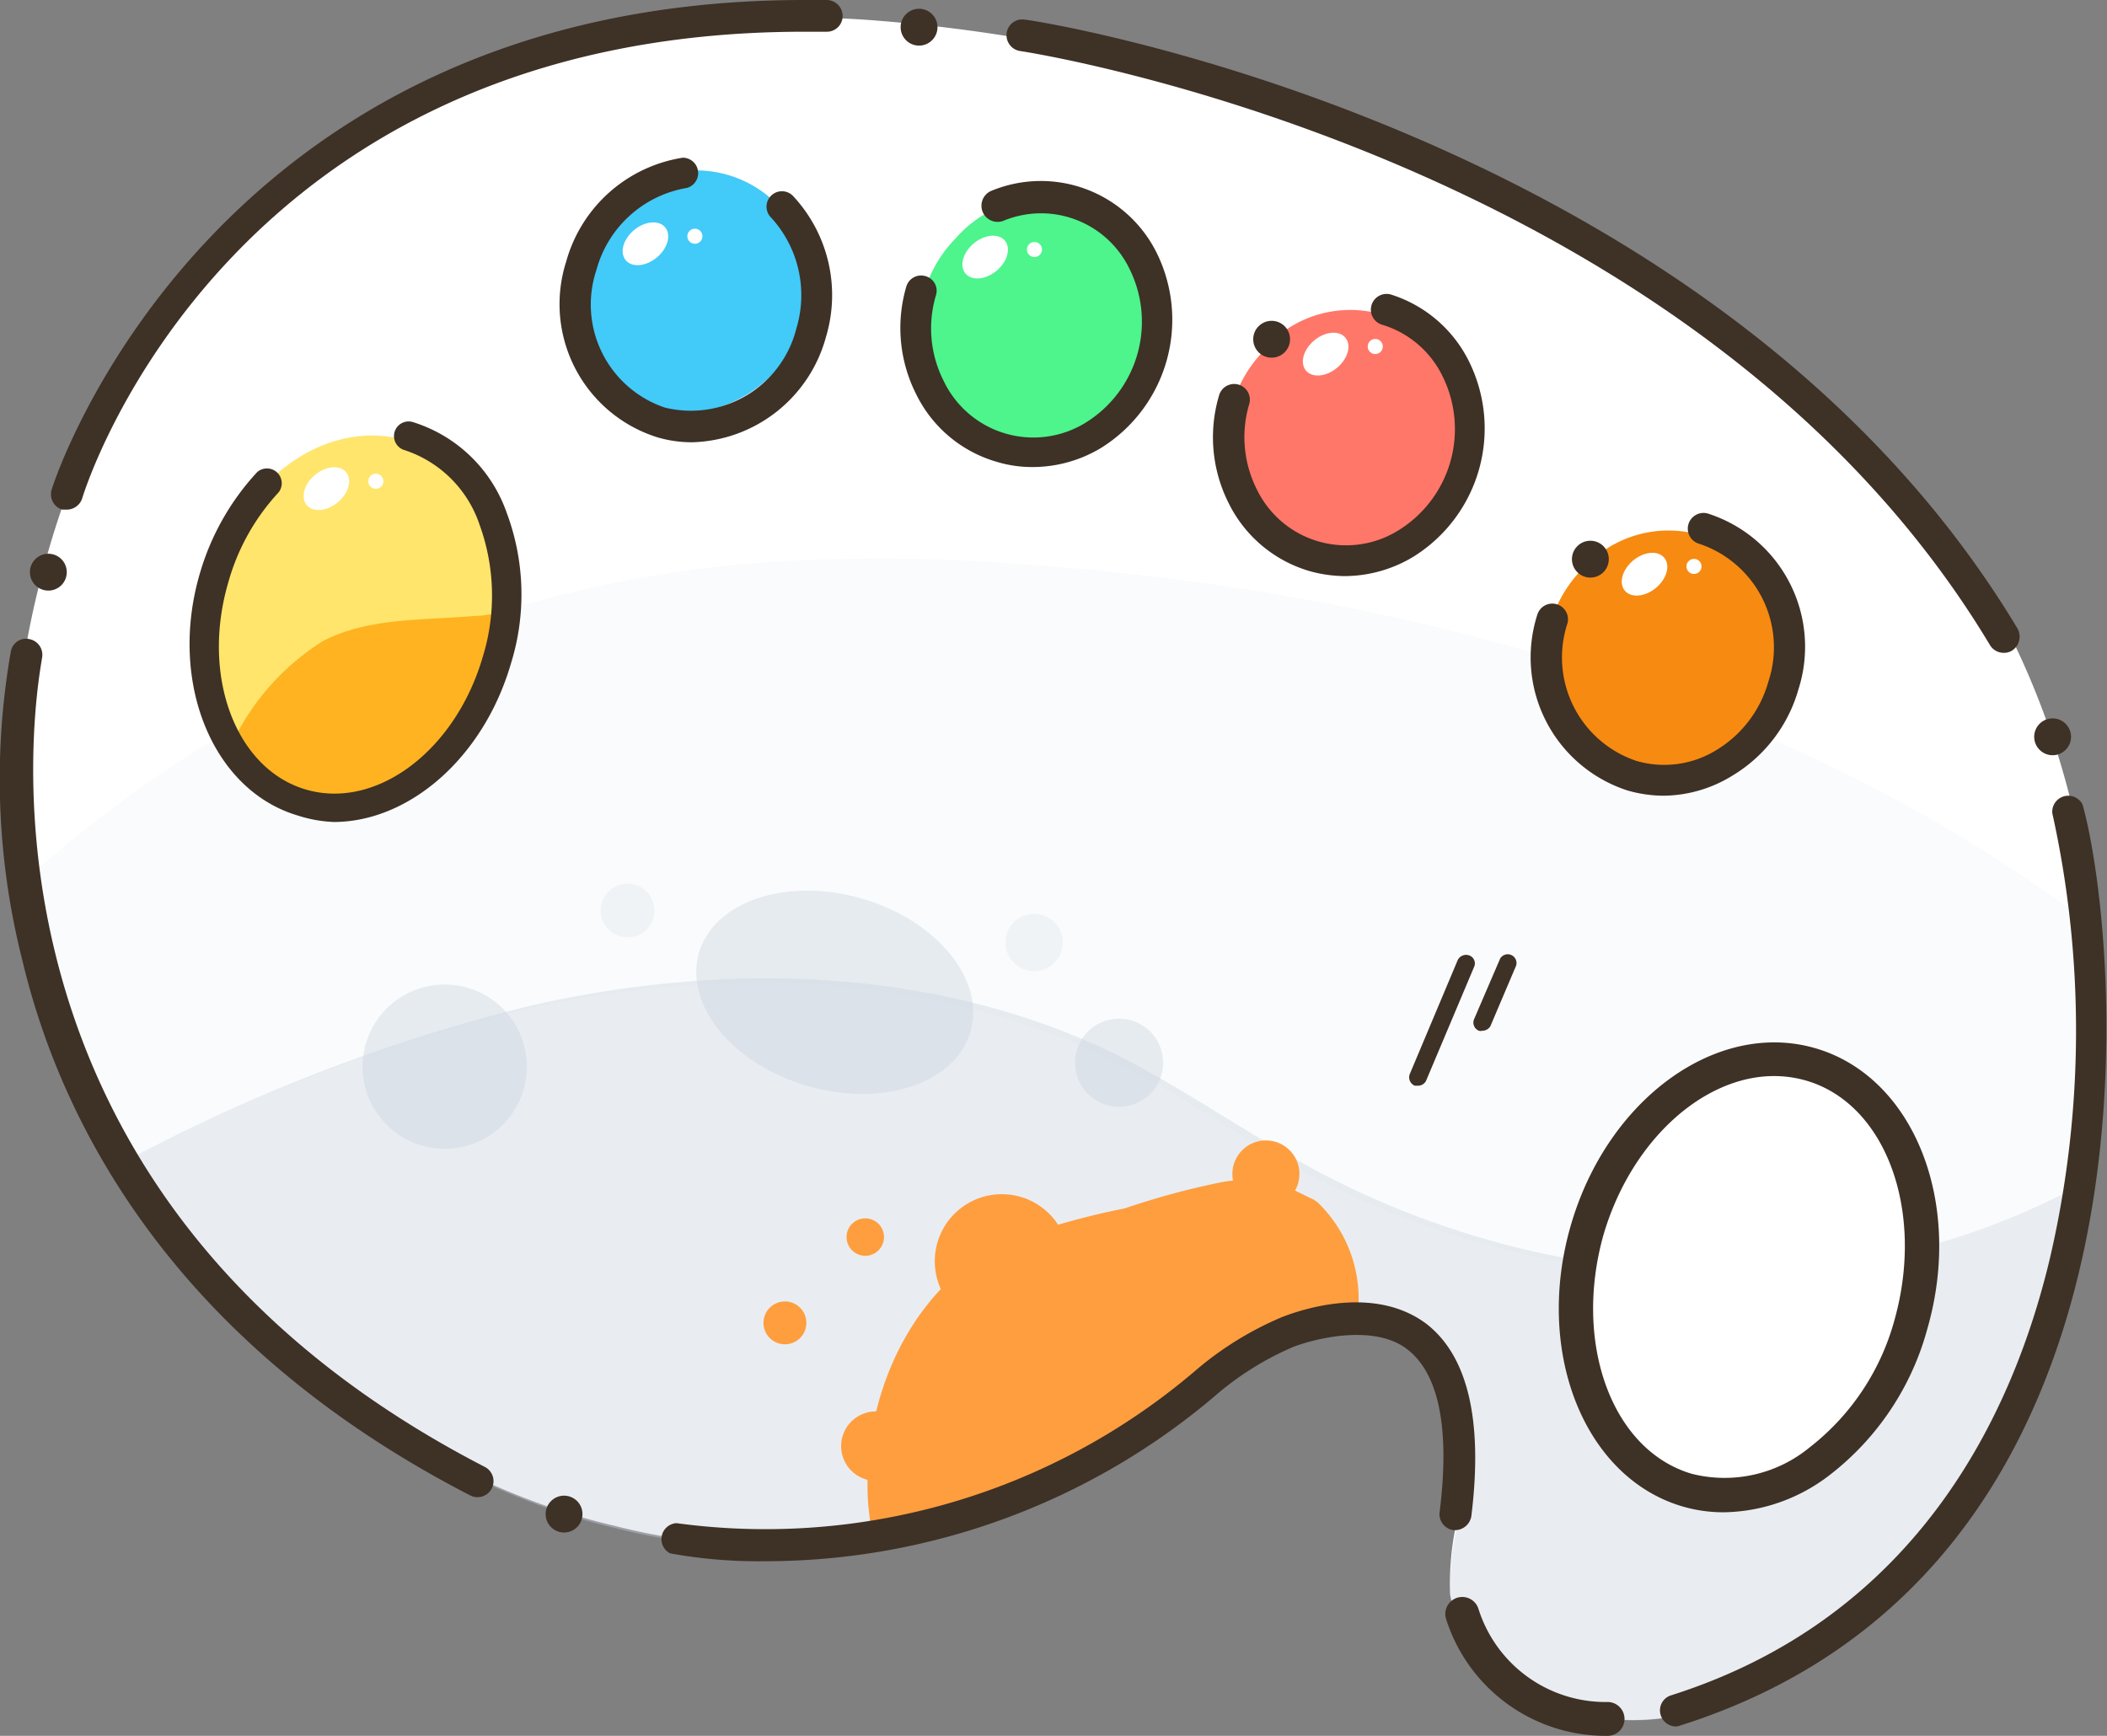 <svg xmlns="http://www.w3.org/2000/svg" viewBox="0 0 69.74 57.46"><rect x="0" y="0" width="69.74" height="57.46" fill="#808080" stroke="none"/><defs><style>.cls-1{fill:#fff;}.cls-10,.cls-2{opacity:0.4;}.cls-10,.cls-11,.cls-3{fill:#c9d2df;}.cls-4{opacity:0.1;}.cls-5{fill:#3e3126;}.cls-6{fill:#4df58c;}.cls-7{fill:#42caf8;}.cls-8{fill:#ff7769;}.cls-9{fill:#ffe56b;}.cls-11{opacity:0.2;}.cls-12{fill:#f78a11;}.cls-13{fill:#ffb320;}.cls-14{fill:#ff9e3e;}</style></defs><g id="Layer_2" data-name="Layer 2"><g id="Layer_1-2" data-name="Layer 1"><path class="cls-1" d="M2.23,33.9a15.93,15.93,0,0,1-1.5-4.57c-1.22-6.74,1.56-16,6.13-21.16L8.94,6.34a11.61,11.61,0,0,1,1.17-.89A30.36,30.36,0,0,1,29,.68,55.41,55.41,0,0,1,49.13,6.21,19.84,19.84,0,0,1,54.6,9.63,2.33,2.33,0,0,0,55,9.9l5.1,3.28.2.14C65.08,16.94,68,22.75,69,28.71a30.91,30.91,0,0,1-4.41,21.83,2.79,2.79,0,0,1-.57.62l-5.4,4.24a7.58,7.58,0,0,1-8,.72A4.57,4.57,0,0,1,48,52.79,9.23,9.23,0,0,1,48.31,50a6.93,6.93,0,0,0-.24-3.86,4,4,0,0,0-2.81-2.51,5.51,5.51,0,0,0-3.79,1c-1.88,1.13-3.53,2.62-5.4,3.76a21.13,21.13,0,0,1-15.72,2.12c-5.1-1.19-9-4-13-7.36a2.41,2.41,0,0,1-.66-.89l-3.06-4.5Z"/><g class="cls-2"><path class="cls-3" d="M64.59,50.55a2.39,2.39,0,0,1-.57.62l-5.4,4.24a7.57,7.57,0,0,1-8,.72A4.61,4.61,0,0,1,48,52.81a9.26,9.26,0,0,1,.35-2.76,6.94,6.94,0,0,0-.24-3.86,4,4,0,0,0-2.8-2.5,5.57,5.57,0,0,0-3.8,1c-1.89,1.14-3.52,2.63-5.4,3.78a21.27,21.27,0,0,1-15.72,2.12c-5.09-1.21-9-4-13-7.37a2.56,2.56,0,0,1-.66-.9L4.13,38.45a57.48,57.48,0,0,1,13.52-5.18c6.53-1.47,13.63-1.25,19.6,1.79,1.9,1,3.64,2.18,5.49,3.23A28.85,28.85,0,0,0,60,42a24.59,24.59,0,0,0,9-2.86A30,30,0,0,1,64.59,50.55Z"/></g><g class="cls-4"><path class="cls-3" d="M68.73,39.24a24.68,24.68,0,0,1-9,2.85A28.85,28.85,0,0,1,42.5,38.42c-1.84-1.05-3.59-2.28-5.49-3.23-6-3-13.07-3.26-19.6-1.79A57,57,0,0,0,3.89,38.58l2.63,3.86a2.65,2.65,0,0,0,.66.89A39.94,39.94,0,0,0,15,48.82a39.29,39.29,0,0,1-7.84-5.49,2.62,2.62,0,0,1-.66-.89L3.44,37.93,2,34A16.09,16.09,0,0,1,.49,29.46a41.16,41.16,0,0,1,24-10.78,58.75,58.75,0,0,1,9.38,0c12.45.87,25.2,4.36,35.07,11.73A31.32,31.32,0,0,1,68.73,39.24Z"/></g><path class="cls-5" d="M15.8,49.56a.53.53,0,0,1-.24-.06C5.63,44.38,2,37.06.75,31.83A24.44,24.44,0,0,1,.36,21.56a.51.51,0,0,1,.63-.4.53.53,0,0,1,.4.63c0,.17-3.62,17.34,14.66,26.77a.53.53,0,0,1-.25,1Z"/><path class="cls-5" d="M2.21,16.87l-.15,0a.53.53,0,0,1-.35-.66C1.76,16,6.92,0,26.62,0h.75a.53.53,0,0,1,.52.54.52.52,0,0,1-.54.51H26.6C7.72,1.06,2.91,15.86,2.72,16.5A.54.54,0,0,1,2.21,16.87Z"/><path class="cls-5" d="M66.32,21.61a.53.53,0,0,1-.45-.25C56.14,5.14,34,1.72,33.77,1.69a.53.53,0,0,1-.45-.6.52.52,0,0,1,.6-.44c.23,0,22.87,3.51,32.86,20.16a.55.55,0,0,1-.19.73A.5.5,0,0,1,66.32,21.61Z"/><path class="cls-5" d="M55.47,57.15a.53.53,0,0,1-.5-.37.52.52,0,0,1,.34-.66c8.17-2.59,11.34-9.34,12.56-14.55a33.31,33.31,0,0,0,.06-14.65.53.53,0,0,1,1-.29c1.14,4,3.42,25.2-13.32,30.49A.45.45,0,0,1,55.47,57.15Z"/><path class="cls-5" d="M53.14,57.46h0a5.54,5.54,0,0,1-5.27-3.85.56.56,0,1,1,1.06-.37,4.41,4.41,0,0,0,4.28,3.1.56.56,0,0,1,0,1.12Z"/><circle class="cls-5" cx="18.67" cy="50.12" r="0.61"/><circle class="cls-5" cx="1.6" cy="18.94" r="0.61"/><circle class="cls-5" cx="67.94" cy="24.39" r="0.61"/><circle class="cls-5" cx="30.42" cy="0.9" r="0.61"/><path class="cls-6" d="M31.65,7.87a3.78,3.78,0,0,1,6.62,2.32,3.62,3.62,0,0,1-.13,1.09,4.29,4.29,0,0,1-5.08,3.26,3.78,3.78,0,0,1-2.33-2.06,4.27,4.27,0,0,1,.92-4.61Z"/><path class="cls-7" d="M20.19,6.93a3.78,3.78,0,0,1,6.62,2.31,3.65,3.65,0,0,1-.13,1.1,4.29,4.29,0,0,1-5.08,3.25,3.73,3.73,0,0,1-2.32-2.06,4.23,4.23,0,0,1,.91-4.6Z"/><path class="cls-8" d="M41.85,11.55a3.78,3.78,0,0,1,6.62,2.32A3.33,3.33,0,0,1,48.34,15a4.28,4.28,0,0,1-5.07,3.26,3.73,3.73,0,0,1-2.33-2.06,4.27,4.27,0,0,1,.91-4.61Z"/><path class="cls-9" d="M8.38,16.49c3.13-3.81,8.21-2.11,8.13,3a6.28,6.28,0,0,1-.23,1.62c-1,3.59-4,5.9-6.59,5.14a4.3,4.3,0,0,1-2.77-2.87,7.43,7.43,0,0,1,1.46-6.84Z"/><circle class="cls-5" cx="42.09" cy="11.23" r="0.61"/><path class="cls-5" d="M44.52,19.07a4.39,4.39,0,0,1-1.19-.17,4.34,4.34,0,0,1-2.66-2.24,4.84,4.84,0,0,1-.32-3.57.51.51,0,0,1,1,.28,3.84,3.84,0,0,0,.25,2.83,3.28,3.28,0,0,0,4.68,1.36,3.94,3.94,0,0,0,1.47-5.1,3.27,3.27,0,0,0-2-1.71.51.51,0,0,1,.29-1A4.33,4.33,0,0,1,48.64,12a5,5,0,0,1-1.86,6.43A4.42,4.42,0,0,1,44.52,19.07Z"/><path class="cls-5" d="M22.92,14.64a4,4,0,0,1-1.18-.17,4.62,4.62,0,0,1-3-5.81A4.77,4.77,0,0,1,22.6,5.22a.51.51,0,0,1,.14,1,3.75,3.75,0,0,0-3,2.72A3.6,3.6,0,0,0,22,13.49a3.6,3.6,0,0,0,4.36-2.62,3.8,3.8,0,0,0-.83-3.66.51.51,0,1,1,.74-.7,4.81,4.81,0,0,1,1.07,4.64A4.72,4.72,0,0,1,22.92,14.64Z"/><path class="cls-5" d="M34.18,15.46A4,4,0,0,1,33,15.29a4.29,4.29,0,0,1-2.67-2.23A4.86,4.86,0,0,1,30,9.48a.51.51,0,0,1,.63-.34.5.5,0,0,1,.35.63,3.84,3.84,0,0,0,.25,2.83A3.29,3.29,0,0,0,35.92,14a3.93,3.93,0,0,0,1.47-5.09,3.25,3.25,0,0,0-4.18-1.6.51.51,0,0,1-.38-1A4.28,4.28,0,0,1,38.3,8.4a5,5,0,0,1-1.86,6.43A4.39,4.39,0,0,1,34.18,15.46Z"/><ellipse class="cls-1" cx="58" cy="41.92" rx="7.34" ry="5.58" transform="translate(1.6 85.96) rotate(-73.85)"/><path class="cls-5" d="M57.07,50.06a4.82,4.82,0,0,1-1.37-.19c-3.26-.95-4.92-5.11-3.71-9.3s4.84-6.82,8.1-5.87S65,39.81,63.79,44a9.12,9.12,0,0,1-3.22,4.82A5.86,5.86,0,0,1,57.07,50.06Zm1.65-14.44c-2.35,0-4.74,2.15-5.65,5.27-1,3.58.28,7.13,2.94,7.9a4.43,4.43,0,0,0,3.89-.88,8,8,0,0,0,2.81-4.23h0c1-3.59-.28-7.14-2.93-7.91A3.82,3.82,0,0,0,58.72,35.62Z"/><ellipse class="cls-10" cx="27.63" cy="32.85" rx="3.23" ry="4.68" transform="translate(-11.61 50.25) rotate(-73.85)"/><circle class="cls-10" cx="37.04" cy="35.18" r="1.46"/><circle class="cls-11" cx="34.23" cy="31.2" r="0.95"/><circle class="cls-10" cx="14.72" cy="35.31" r="2.72"/><circle class="cls-11" cx="20.77" cy="30.14" r="0.89"/><ellipse class="cls-1" cx="21.36" cy="8.07" rx="0.85" ry="0.59" transform="translate(-0.21 15.55) rotate(-39.82)"/><circle class="cls-1" cx="23" cy="7.82" r="0.25"/><ellipse class="cls-1" cx="32.6" cy="8.51" rx="0.85" ry="0.59" transform="translate(2.12 22.85) rotate(-39.82)"/><circle class="cls-1" cx="34.24" cy="8.26" r="0.25"/><ellipse class="cls-1" cx="43.88" cy="11.72" rx="0.85" ry="0.59" transform="translate(2.67 30.82) rotate(-39.82)"/><circle class="cls-1" cx="45.52" cy="11.47" r="0.25"/><path class="cls-12" d="M52.4,18.83A3.78,3.78,0,0,1,59,21.14a3.65,3.65,0,0,1-.13,1.1,4.28,4.28,0,0,1-5.07,3.25,3.73,3.73,0,0,1-2.33-2.06,4.25,4.25,0,0,1,.91-4.6Z"/><circle class="cls-5" cx="52.64" cy="18.51" r="0.61"/><path class="cls-5" d="M55.07,26.34a4.39,4.39,0,0,1-1.19-.17,4.63,4.63,0,0,1-3-5.81.51.51,0,1,1,1,.28,3.61,3.61,0,0,0,2.29,4.55,3.29,3.29,0,0,0,2.64-.36,3.86,3.86,0,0,0,1.72-2.26A3.61,3.61,0,0,0,56.24,18a.51.51,0,0,1,.29-1,4.63,4.63,0,0,1,3,5.81,4.89,4.89,0,0,1-2.18,2.86A4.41,4.41,0,0,1,55.07,26.34Z"/><ellipse class="cls-1" cx="54.43" cy="19" rx="0.85" ry="0.59" transform="translate(0.46 39.27) rotate(-39.82)"/><circle class="cls-1" cx="56.07" cy="18.75" r="0.25"/><ellipse class="cls-1" cx="10.81" cy="16.18" rx="0.85" ry="0.59" transform="translate(-7.86 10.67) rotate(-39.82)"/><circle class="cls-1" cx="12.44" cy="15.93" r="0.25"/><path class="cls-13" d="M16.36,21.48c-1,3.59-4,5.9-6.6,5.15a3.93,3.93,0,0,1-2.22-1.76,1.51,1.51,0,0,1,.15-.28,8.08,8.08,0,0,1,3-3.37c1.53-.79,3.34-.68,5-.83.26,0,.51-.05.78-.09A5.3,5.3,0,0,1,16.36,21.48Z"/><path class="cls-5" d="M11.06,27.21A4.39,4.39,0,0,1,9.87,27c-2.84-.83-4.3-4.43-3.26-8a8.36,8.36,0,0,1,1.9-3.37.49.49,0,0,1,.71.67,7.25,7.25,0,0,0-1.67,3c-.9,3.1.26,6.17,2.59,6.84s4.94-1.3,5.84-4.4a6.87,6.87,0,0,0-.11-4.38,3.9,3.9,0,0,0-2.48-2.46.48.48,0,1,1,.27-.93,4.8,4.8,0,0,1,3.11,3,7.71,7.71,0,0,1,.14,5C16,25.09,13.54,27.2,11.06,27.21Z"/><path class="cls-14" d="M44.93,43.58a2.52,2.52,0,0,1,0,.37,3.47,3.47,0,0,0-1.16-.1l-.37,0a5,5,0,0,0-1.67.44,3.89,3.89,0,0,0-.42.19,9.92,9.92,0,0,0-1.88,1.16c-1.16.8-2.27,1.7-3.43,2.49l-.11.07a22.33,22.33,0,0,1-7.06,2.71c0-.41-.07-.81-.1-1.22-.2-3.38,1.37-7,4.42-8.52A25.49,25.49,0,0,1,37.23,40a25.5,25.5,0,0,1,3.27-.88,4.88,4.88,0,0,1,2,.1,0,0,0,0,1,0,0c.33.18.67.34,1,.5l.11.08A4.42,4.42,0,0,1,44.93,43.58Z"/><path class="cls-5" d="M25.33,51.68a16.38,16.38,0,0,1-3.15-.26.53.53,0,0,1,.21-1,21.92,21.92,0,0,0,17.12-5,10.93,10.93,0,0,1,2.92-1.82c.9-.35,3.15-1,4.78.22,1.38,1.07,1.88,3.21,1.49,6.37a.55.55,0,0,1-.59.46.53.53,0,0,1-.46-.59c.34-2.72,0-4.59-1.09-5.41s-3-.35-3.74-.07a9.9,9.9,0,0,0-2.63,1.65A23,23,0,0,1,25.33,51.68Z"/><circle class="cls-14" cx="33.16" cy="41.75" r="2.22"/><circle class="cls-14" cx="41.9" cy="38.86" r="1.11"/><circle class="cls-14" cx="28.99" cy="47.87" r="1.15"/><circle class="cls-14" cx="25.98" cy="43.79" r="0.71"/><circle class="cls-14" cx="28.64" cy="40.95" r="0.62"/><path class="cls-5" d="M46.94,35.94l-.11,0a.3.3,0,0,1-.17-.38h0l1.59-3.78a.31.31,0,0,1,.39-.15.28.28,0,0,1,.15.38l-1.59,3.77A.3.3,0,0,1,46.94,35.94Z"/><path class="cls-5" d="M49.06,34.12a.2.2,0,0,1-.11,0,.29.29,0,0,1-.16-.38h0l.86-2a.29.29,0,0,1,.53.23l-.85,2A.31.31,0,0,1,49.06,34.12Z"/></g></g></svg>